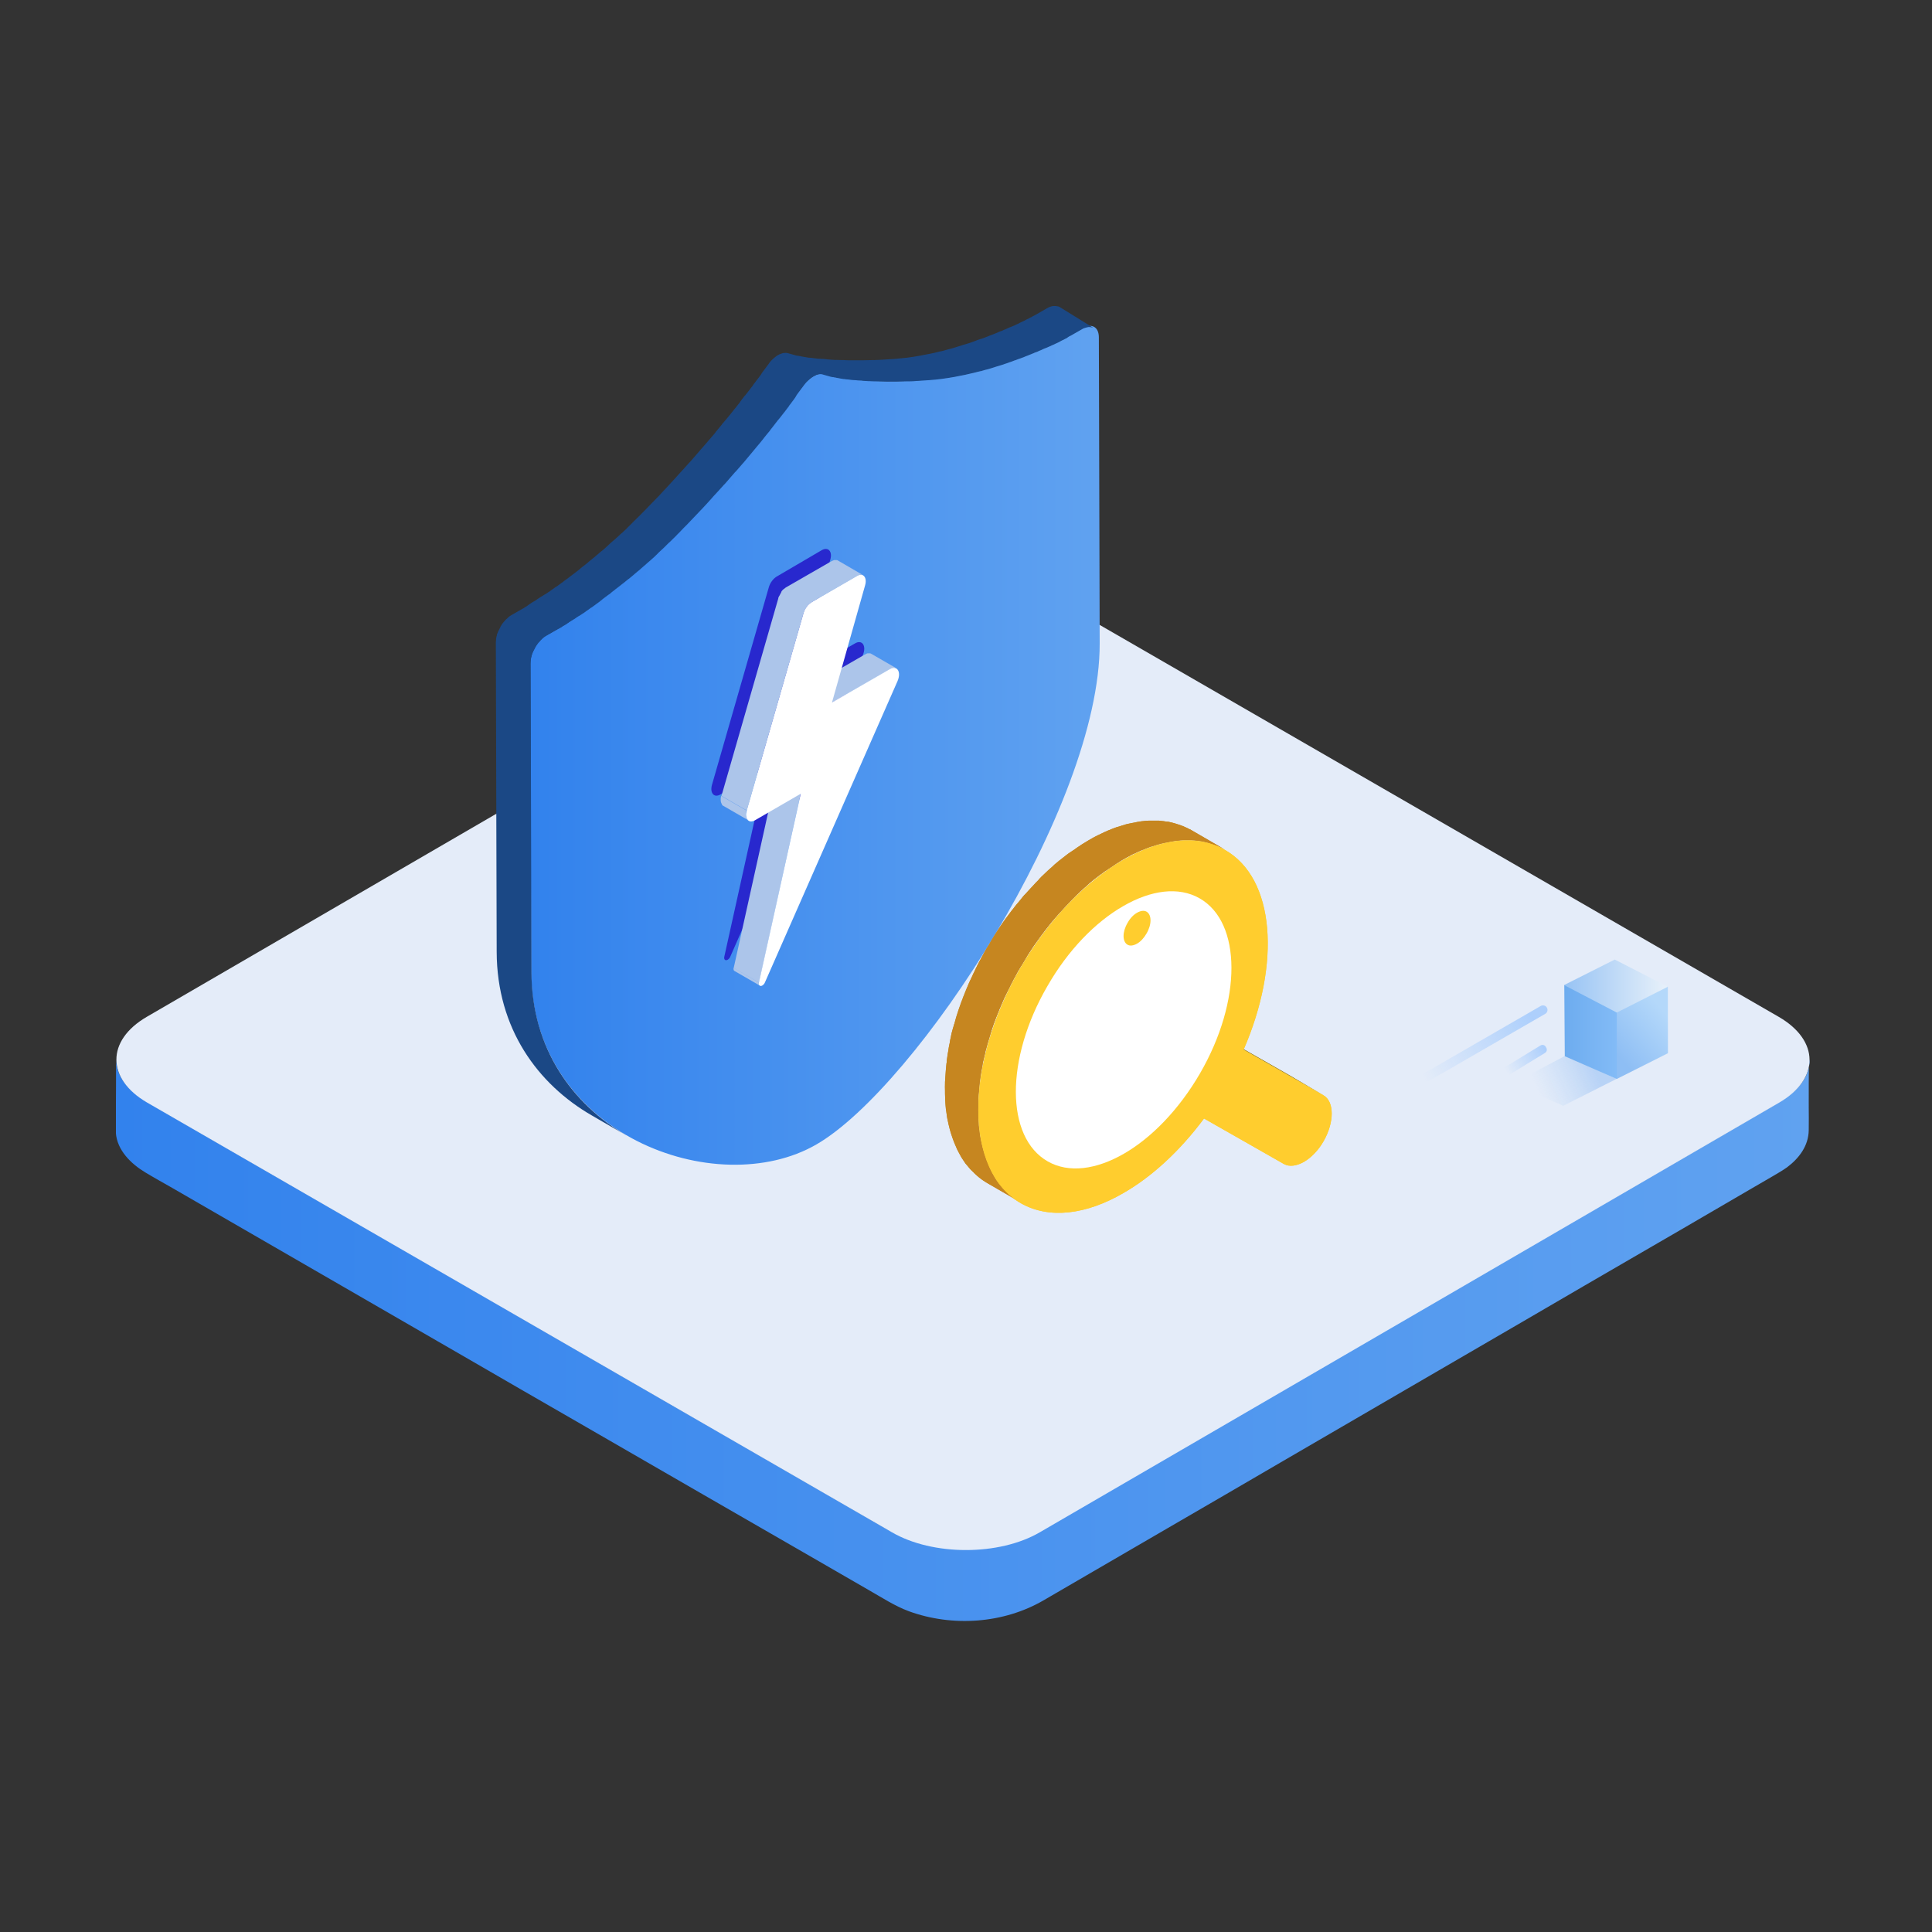 <?xml version="1.0" encoding="utf-8"?>
<!-- Generator: Adobe Illustrator 23.0.0, SVG Export Plug-In . SVG Version: 6.00 Build 0)  -->
<svg version="1.1" id="图层_1" xmlns="http://www.w3.org/2000/svg" xmlns:xlink="http://www.w3.org/1999/xlink" x="0px" y="0px"
	 viewBox="0 0 300 300" style="enable-background:new 0 0 300 300;" xml:space="preserve">
<rect x="0" y="0" width="300" height="300" fill="#333333" stroke="none"/>
<style type="text/css">
	.st0{clip-path:url(#SVGID_2_);fill:url(#SVGID_3_);}
	.st1{clip-path:url(#SVGID_2_);fill:#E4ECF9;}
	.st2{fill:url(#SVGID_4_);}
	.st3{fill:#1B4885;}
	.st4{fill:#2828CE;}
	.st5{fill:#ACC5EA;}
	.st6{fill:#FFFFFF;}
	.st7{fill:#9E7F1D;}
	.st8{fill:#C68620;}
	.st9{fill:#FFCD2E;}
	.st10{opacity:0.3;fill:url(#SVGID_5_);}
	.st11{fill:url(#SVGID_6_);}
	.st12{fill:url(#SVGID_7_);}
	.st13{fill:url(#SVGID_8_);}
	.st14{opacity:0.5;fill:url(#SVGID_9_);}
	.st15{opacity:0.5;fill:url(#SVGID_10_);}
</style>
<g>
	<g>
		<g>
			<defs>
				<rect id="SVGID_1_" x="18" y="47.5" width="263" height="204.6"/>
			</defs>
			<clipPath id="SVGID_2_">
				<use xlink:href="#SVGID_1_"  style="overflow:visible;"/>
			</clipPath>
			<linearGradient id="SVGID_3_" gradientUnits="userSpaceOnUse" x1="17.95" y1="208.052" x2="280.983" y2="208.052">
				<stop  offset="0" style="stop-color:#3282ED"/>
				<stop  offset="1" style="stop-color:#60A2F0"/>
			</linearGradient>
			<path class="st0" d="M280.98,165.07c-0.37,3.67-3.73,5.5-6.6,7.17c-2.67,1.53-5.33,3.1-7.97,4.64c-4.27,2.47-8.51,4.94-12.77,7.4
				c-5.34,3.1-10.64,6.2-15.98,9.27c-5.87,3.4-11.74,6.84-17.64,10.24c-5.9,3.44-11.81,6.87-17.74,10.31
				c-5.44,3.17-10.84,6.3-16.28,9.47c-4.43,2.57-8.84,5.14-13.27,7.7c-2.9,1.67-5.8,3.37-8.7,5.04c-2.2,1.27-4.27,2.54-6.77,3.27
				c-6.5,1.87-13.71,1.23-19.58-2.17c-2.1-1.23-4.24-2.43-6.34-3.67c-3.87-2.23-7.7-4.44-11.57-6.67
				c-5.07-2.93-10.14-5.87-15.21-8.77c-5.77-3.34-11.57-6.67-17.34-10.01c-5.97-3.43-11.94-6.9-17.91-10.34
				c-5.64-3.27-11.27-6.5-16.94-9.77l-14.41-8.31c-3.44-2-6.9-3.97-10.34-5.97c-1.57-0.9-3.13-1.8-4.7-2.73
				c-2.47-1.43-4.9-3.7-4.9-6.77c0,2.8,0,5.6-0.03,8.44c0,1-0.07,2.03,0,3.07c0.2,2.7,2.34,4.8,4.57,6.14
				c1.37,0.83,2.77,1.6,4.17,2.4c3.6,2.07,7.2,4.17,10.8,6.24c5.2,3,10.37,6,15.58,9c6.17,3.57,12.37,7.14,18.54,10.71
				c6.44,3.74,12.87,7.44,19.34,11.17c6.14,3.54,12.24,7.07,18.38,10.61c5.1,2.93,10.17,5.87,15.27,8.8c3.44,2,6.9,3.97,10.34,5.97
				c2,1.14,3.97,2.43,6.14,3.24c6.77,2.47,14.71,1.93,20.94-1.7c2.37-1.37,4.74-2.77,7.1-4.13c4.37-2.54,8.74-5.07,13.07-7.6
				c5.7-3.3,11.37-6.61,17.08-9.94c6.37-3.7,12.74-7.4,19.08-11.1l19.11-11.11c5.7-3.34,11.41-6.64,17.14-9.97
				c4.44-2.57,8.87-5.14,13.31-7.74c2.43-1.43,4.9-2.84,7.34-4.27c0.73-0.43,1.5-0.87,2.2-1.37c1.87-1.4,3.34-3.34,3.37-5.77
				c0.03-1.23,0-2.43,0-3.67c0-2.43,0-4.9,0.03-7.34C281.01,164.74,280.98,164.91,280.98,165.07
				C280.95,165.17,280.98,165.01,280.98,165.07L280.98,165.07z M280.98,165.07"/>
			<path class="st1" d="M276.21,157.9c6.34,3.67,6.37,9.64,0.07,13.31l-114.83,66.73c-6.3,3.67-16.61,3.67-22.94,0L22.85,171.21
				c-6.34-3.67-6.37-9.64-0.07-13.31l114.86-66.73c6.3-3.67,16.61-3.67,22.95,0L276.21,157.9z M276.21,157.9"/>
		</g>
		<linearGradient id="SVGID_4_" gradientUnits="userSpaceOnUse" x1="82.346" y1="115.733" x2="170.757" y2="115.733">
			<stop  offset="0" style="stop-color:#3282ED"/>
			<stop  offset="1" style="stop-color:#60A2F0"/>
		</linearGradient>
		<path class="st2" d="M126.37,58.39c0.53-0.3,1.07-0.43,1.5-0.3l1.17,0.33c0.33,0.07,6.9,1.5,17.21,0.33
			c10.04-1.3,19.58-6.5,20.08-6.77l1.8-1.03c1.4-0.8,2.5-0.17,2.5,1.43l0.13,47.52c0.07,25.38-28.51,68.87-43.99,77.81
			c-15.47,8.94-44.19-1.5-44.29-26.85l-0.13-47.86c0-1.6,1.1-3.54,2.5-4.34l1.8-1.03c0.5-0.3,10.04-5.8,20.04-16.41
			c10.3-10.77,16.81-19.74,17.17-20.21l1.1-1.47C125.43,59.09,125.9,58.65,126.37,58.39L126.37,58.39z M126.37,58.39"/>
		<path class="st3" d="M164.55,47.68C164.55,47.68,164.52,47.68,164.55,47.68c-0.07-0.03-0.1-0.07-0.13-0.07
			c-0.03-0.03-0.1-0.03-0.13-0.03c-0.03,0-0.07,0-0.1-0.03h-0.07c-0.03,0-0.1,0-0.17-0.03h-0.37c-0.07,0-0.13,0.03-0.23,0.03
			c-0.03,0-0.07,0.03-0.1,0.03c-0.03,0-0.07,0.03-0.1,0.03c-0.03,0-0.07,0.03-0.1,0.03c-0.1,0.03-0.23,0.1-0.37,0.17l-1.8,1.03
			c-0.03,0.03-0.1,0.07-0.2,0.1c0,0-0.03,0-0.03,0.03c-0.03,0.03-0.07,0.03-0.13,0.07c-0.03,0-0.07,0.03-0.07,0.03
			c-0.03,0.03-0.1,0.03-0.13,0.07c-0.03,0-0.07,0.03-0.1,0.07c-0.07,0.03-0.1,0.07-0.17,0.07c-0.03,0.03-0.07,0.03-0.13,0.07
			c-0.07,0.03-0.1,0.07-0.17,0.1c-0.03,0.03-0.1,0.07-0.17,0.07l-0.2,0.1c-0.07,0.03-0.1,0.07-0.17,0.1l-0.2,0.1l-0.2,0.1
			c-0.07,0.03-0.17,0.07-0.23,0.1l-0.2,0.1c-0.07,0.03-0.17,0.07-0.23,0.13c-0.07,0.03-0.17,0.07-0.23,0.1
			c-0.1,0.03-0.17,0.07-0.27,0.13c-0.07,0.03-0.17,0.07-0.23,0.1c-0.1,0.03-0.2,0.1-0.3,0.13c-0.1,0.03-0.17,0.07-0.27,0.1
			c-0.1,0.03-0.2,0.1-0.3,0.13c-0.1,0.03-0.17,0.07-0.27,0.13c-0.1,0.03-0.23,0.1-0.33,0.13c-0.1,0.03-0.17,0.07-0.27,0.13
			c-0.1,0.03-0.23,0.1-0.37,0.13c-0.1,0.03-0.2,0.07-0.3,0.13c-0.07,0.03-0.13,0.07-0.23,0.1c-0.2,0.07-0.37,0.17-0.57,0.23
			c-0.1,0.03-0.17,0.07-0.27,0.1c-0.2,0.07-0.37,0.13-0.57,0.23c-0.1,0.03-0.2,0.07-0.27,0.1c-0.23,0.1-0.5,0.2-0.73,0.27
			c-0.03,0-0.07,0.03-0.13,0.03c-0.3,0.1-0.6,0.2-0.9,0.33c-0.1,0.03-0.17,0.07-0.27,0.1c-0.23,0.07-0.43,0.17-0.67,0.23
			c-0.1,0.03-0.2,0.07-0.33,0.1c-0.23,0.07-0.43,0.13-0.67,0.2l-0.3,0.1c-0.3,0.1-0.6,0.17-0.87,0.27c-0.03,0-0.07,0.03-0.1,0.03
			c-0.33,0.1-0.67,0.2-1,0.27c-0.07,0.03-0.17,0.03-0.23,0.07c-0.3,0.1-0.63,0.17-0.94,0.23c-0.1,0.03-0.2,0.03-0.3,0.07
			c-0.4,0.1-0.77,0.2-1.17,0.27c-0.07,0-0.1,0.03-0.17,0.03c-0.33,0.07-0.7,0.13-1.03,0.2c-0.1,0.03-0.2,0.03-0.33,0.07l-1.2,0.2
			c-0.3,0.03-0.63,0.1-0.93,0.13c-0.57,0.07-1.14,0.1-1.7,0.17c-0.13,0-0.27,0.03-0.4,0.03c-0.53,0.03-1.03,0.07-1.57,0.1h-0.03
			c-0.53,0.03-1.03,0.07-1.53,0.07h-0.3c-0.47,0-0.93,0.03-1.4,0.03h-1.63c-0.43,0-0.83,0-1.23-0.03h-0.23
			c-0.4,0-0.77-0.03-1.1-0.03h-0.17c-0.3-0.03-0.6-0.03-0.9-0.07c-0.1,0-0.17,0-0.27-0.03c-0.33-0.03-0.63-0.07-0.93-0.07h-0.17
			c-0.23-0.03-0.47-0.03-0.7-0.07c-0.07,0-0.17-0.03-0.23-0.03c-0.23-0.03-0.43-0.07-0.63-0.07h-0.1c-0.23-0.03-0.43-0.07-0.6-0.1
			c-0.07,0-0.1,0-0.17-0.03c-0.13-0.03-0.27-0.03-0.4-0.07c-0.03,0-0.07,0-0.1-0.03c-0.13-0.03-0.27-0.03-0.37-0.07h-0.07
			c-0.07,0-0.17-0.03-0.2-0.03h-0.03c-0.07,0-0.1-0.03-0.1-0.03l-1.17-0.33c-0.03,0-0.1-0.03-0.13-0.03c-0.03,0-0.1,0-0.17-0.03
			h-0.17c-0.07,0-0.13,0-0.2,0.03h-0.13c-0.03,0-0.07,0-0.1,0.03c-0.07,0.03-0.13,0.03-0.2,0.07c-0.03,0-0.07,0-0.07,0.03h-0.03
			c-0.13,0.03-0.23,0.1-0.37,0.17c-0.13,0.07-0.27,0.17-0.4,0.27c-0.03,0.03-0.07,0.07-0.13,0.1c-0.1,0.07-0.17,0.13-0.27,0.23
			l-0.07,0.07l-0.13,0.13l-0.1,0.1l-0.03,0.03c-0.07,0.07-0.13,0.17-0.2,0.23c0,0.03-0.03,0.03-0.03,0.07l-1.1,1.47
			c0,0.03-0.03,0.03-0.07,0.1v0.03c-0.03,0.03-0.07,0.07-0.1,0.13c0,0.03-0.03,0.03-0.03,0.07c-0.03,0.03-0.07,0.1-0.1,0.13
			c-0.03,0.03-0.03,0.07-0.07,0.1c-0.07,0.1-0.13,0.17-0.2,0.27l-0.03,0.03c-0.07,0.1-0.13,0.2-0.23,0.3
			c-0.03,0.03-0.07,0.1-0.1,0.13c-0.07,0.1-0.13,0.17-0.2,0.27c-0.03,0.07-0.07,0.1-0.13,0.17c-0.07,0.1-0.17,0.2-0.23,0.33
			c-0.03,0.07-0.07,0.1-0.13,0.17c-0.13,0.17-0.27,0.33-0.4,0.53l-0.03,0.03c-0.17,0.23-0.37,0.47-0.57,0.73
			c-0.03,0.03-0.07,0.1-0.13,0.13c-0.2,0.27-0.43,0.53-0.63,0.83c-0.03,0.07-0.1,0.13-0.13,0.2c-0.23,0.3-0.47,0.6-0.73,0.93
			l-0.07,0.07c-0.23,0.3-0.5,0.63-0.77,0.97c-0.07,0.07-0.1,0.13-0.17,0.2c-0.27,0.33-0.57,0.7-0.87,1.03
			c-0.07,0.07-0.13,0.13-0.17,0.23c-0.3,0.37-0.63,0.77-0.97,1.17c0,0.03-0.03,0.03-0.03,0.07c-0.33,0.37-0.67,0.77-1,1.17
			c-0.07,0.07-0.13,0.13-0.2,0.23c-0.33,0.4-0.7,0.8-1.07,1.23c-0.07,0.07-0.13,0.13-0.17,0.2c-0.5,0.57-1,1.14-1.5,1.73l-0.2,0.2
			c-0.53,0.6-1.07,1.2-1.63,1.8c-0.07,0.07-0.1,0.13-0.17,0.2c-0.57,0.63-1.17,1.27-1.77,1.93c-0.03,0.03-0.07,0.1-0.13,0.13
			c-0.63,0.7-1.3,1.4-2,2.1c-0.37,0.4-0.77,0.8-1.13,1.17l-0.33,0.33c-0.27,0.27-0.53,0.57-0.83,0.83l-0.37,0.37
			c-0.13,0.13-0.27,0.23-0.37,0.37l-0.5,0.5c-0.13,0.13-0.27,0.23-0.37,0.37c-0.17,0.17-0.33,0.33-0.5,0.47
			c-0.13,0.13-0.23,0.23-0.37,0.33c-0.17,0.17-0.33,0.3-0.5,0.47c-0.13,0.1-0.23,0.23-0.37,0.33c-0.17,0.17-0.33,0.3-0.5,0.43
			c-0.13,0.1-0.23,0.2-0.37,0.33c-0.17,0.17-0.33,0.3-0.5,0.47c-0.1,0.1-0.23,0.2-0.33,0.3c-0.2,0.17-0.37,0.33-0.57,0.47
			c-0.1,0.07-0.17,0.17-0.27,0.23c-0.53,0.47-1.07,0.9-1.6,1.33c-0.1,0.07-0.17,0.13-0.27,0.23l-0.5,0.4
			c-0.1,0.07-0.2,0.17-0.3,0.23c-0.17,0.13-0.3,0.23-0.43,0.37c-0.1,0.07-0.2,0.17-0.3,0.23c-0.13,0.1-0.27,0.23-0.43,0.33
			c-0.1,0.07-0.2,0.17-0.3,0.23l-0.4,0.3c-0.1,0.07-0.2,0.17-0.3,0.23c-0.13,0.1-0.27,0.2-0.37,0.27c-0.1,0.07-0.2,0.13-0.3,0.23
			c-0.13,0.1-0.23,0.2-0.37,0.27c-0.1,0.07-0.17,0.13-0.27,0.2c-0.13,0.1-0.23,0.17-0.37,0.27c-0.1,0.07-0.17,0.13-0.27,0.17
			c-0.13,0.1-0.27,0.17-0.37,0.27c-0.07,0.03-0.13,0.1-0.2,0.13l-0.4,0.3c-0.03,0.03-0.1,0.07-0.17,0.1
			c-0.17,0.13-0.33,0.23-0.5,0.33c-0.03,0-0.03,0.03-0.07,0.03c-0.17,0.1-0.3,0.2-0.47,0.3c-0.07,0.03-0.1,0.07-0.17,0.1l-0.3,0.2
			c-0.07,0.03-0.13,0.07-0.2,0.13c-0.07,0.07-0.17,0.1-0.23,0.17c-0.07,0.03-0.1,0.07-0.17,0.1c-0.07,0.03-0.17,0.1-0.23,0.13
			c-0.07,0.03-0.1,0.07-0.17,0.1c-0.07,0.03-0.13,0.1-0.2,0.13c-0.03,0.03-0.1,0.07-0.13,0.1c-0.07,0.03-0.1,0.07-0.17,0.1
			c-0.03,0.03-0.1,0.07-0.13,0.1c-0.03,0.03-0.1,0.07-0.13,0.1c-0.03,0.03-0.07,0.03-0.1,0.07c-0.03,0.03-0.1,0.07-0.13,0.07
			c-0.03,0.03-0.07,0.03-0.1,0.07c-0.03,0.03-0.07,0.03-0.1,0.07c-0.03,0-0.07,0.03-0.07,0.03c-0.03,0-0.03,0.03-0.03,0.03
			c-0.07,0.03-0.1,0.07-0.13,0.07l-1.8,1.03c-0.17,0.1-0.33,0.2-0.47,0.33l-0.13,0.13c-0.07,0.07-0.13,0.13-0.23,0.2l-0.1,0.1
			c-0.03,0.03-0.07,0.07-0.07,0.1l-0.1,0.1c-0.07,0.07-0.13,0.17-0.2,0.23c-0.03,0.03-0.03,0.07-0.07,0.1l-0.03,0.03
			c-0.03,0.03-0.03,0.07-0.07,0.1c-0.03,0.07-0.1,0.13-0.13,0.23c-0.03,0.07-0.1,0.13-0.13,0.2v0.07c-0.03,0.07-0.07,0.13-0.1,0.17
			l-0.1,0.2l-0.1,0.2c-0.03,0.07-0.07,0.13-0.1,0.23c-0.03,0.07-0.07,0.17-0.1,0.23c0,0.03-0.03,0.07-0.03,0.13v0.07
			c0,0.03-0.03,0.07-0.03,0.1c-0.03,0.1-0.07,0.2-0.07,0.3c0,0.07-0.03,0.1-0.03,0.17v0.2c-0.03,0.17-0.03,0.33-0.03,0.5l0.13,47.86
			c0.03,11.94,6.4,20.58,14.77,25.41l5.4,3.13c-8.37-4.87-14.74-13.47-14.77-25.41l-0.13-47.86c0-0.2,0.03-0.37,0.03-0.57v-0.1
			c0.03-0.17,0.07-0.37,0.13-0.53v-0.07c0.07-0.2,0.13-0.4,0.23-0.6c0.1-0.2,0.2-0.4,0.3-0.57v-0.03c0.1-0.2,0.23-0.37,0.33-0.53
			l0.03-0.03c0.1-0.17,0.23-0.3,0.37-0.43c0.03-0.03,0.07-0.07,0.07-0.1l0.3-0.3l0.13-0.13c0.17-0.13,0.3-0.23,0.47-0.33l1.8-1.03
			c0.03,0,0.07-0.03,0.13-0.07c0.03,0,0.03-0.03,0.07-0.03c0.03,0,0.03-0.03,0.07-0.03c0.03-0.03,0.07-0.03,0.1-0.07
			c0.03,0,0.07-0.03,0.07-0.03c0.03-0.03,0.1-0.07,0.13-0.07c0.03-0.03,0.07-0.03,0.1-0.07c0.03-0.03,0.1-0.07,0.13-0.1
			c0.03-0.03,0.1-0.07,0.13-0.07c0.07-0.03,0.1-0.07,0.17-0.1c0.03-0.03,0.1-0.07,0.13-0.07c0.07-0.03,0.13-0.1,0.2-0.13
			c0.03-0.03,0.1-0.07,0.13-0.1c0.07-0.03,0.17-0.1,0.23-0.17c0.07-0.03,0.1-0.07,0.17-0.1c0.1-0.07,0.17-0.1,0.27-0.17
			c0.07-0.03,0.1-0.07,0.17-0.1c0.1-0.07,0.2-0.13,0.33-0.2c0.03-0.03,0.1-0.07,0.13-0.1c0.13-0.1,0.3-0.2,0.47-0.3
			c0.03,0,0.03-0.03,0.07-0.03c0.17-0.1,0.33-0.23,0.5-0.33c0.03-0.03,0.1-0.07,0.17-0.1l0.4-0.3c0.07-0.03,0.13-0.1,0.2-0.13
			c0.13-0.1,0.23-0.17,0.37-0.27c0.1-0.07,0.17-0.13,0.27-0.17c0.13-0.1,0.23-0.17,0.37-0.27c0.1-0.07,0.17-0.13,0.27-0.2
			c0.13-0.1,0.23-0.17,0.37-0.27c0.1-0.07,0.2-0.13,0.3-0.23c0.13-0.1,0.27-0.2,0.37-0.3c0.1-0.07,0.2-0.17,0.3-0.23l0.4-0.3
			c0.1-0.07,0.2-0.17,0.33-0.23c0.13-0.1,0.27-0.2,0.4-0.33c0.1-0.07,0.2-0.17,0.3-0.23c0.13-0.13,0.3-0.23,0.47-0.37
			c0.1-0.07,0.2-0.17,0.3-0.23l0.5-0.4c0.1-0.07,0.17-0.13,0.27-0.2c0.27-0.2,0.5-0.43,0.77-0.63h0.03c0.27-0.23,0.53-0.43,0.8-0.67
			c0.1-0.07,0.17-0.17,0.27-0.23c0.17-0.17,0.37-0.3,0.57-0.47c0.1-0.1,0.23-0.2,0.33-0.3c0.17-0.13,0.33-0.3,0.5-0.43
			c0.13-0.1,0.23-0.2,0.37-0.33c0.17-0.13,0.33-0.3,0.5-0.43c0.13-0.1,0.23-0.23,0.37-0.33c0.17-0.13,0.33-0.3,0.5-0.47
			c0.13-0.13,0.27-0.23,0.37-0.37c0.17-0.17,0.33-0.3,0.5-0.47c0.13-0.13,0.27-0.23,0.4-0.37l0.5-0.5c0.13-0.13,0.27-0.27,0.4-0.37
			l0.17-0.17l0.2-0.2c0.27-0.27,0.57-0.53,0.83-0.83l0.33-0.33c0.37-0.4,0.73-0.77,1.14-1.17l2-2.1c0.03-0.03,0.07-0.1,0.13-0.13
			c0.6-0.63,1.2-1.3,1.77-1.93c0.07-0.07,0.1-0.13,0.17-0.2c0.57-0.6,1.1-1.2,1.64-1.8l0.2-0.2c0.53-0.6,1.03-1.17,1.5-1.73l0.1-0.1
			l0.1-0.1c0.37-0.43,0.73-0.83,1.07-1.23c0.07-0.07,0.13-0.13,0.2-0.23l1-1.2l0.03-0.03c0.33-0.4,0.67-0.8,0.97-1.17
			c0.07-0.07,0.1-0.13,0.17-0.2c0.3-0.37,0.6-0.7,0.87-1.07c0.03-0.07,0.1-0.13,0.13-0.17c0.27-0.33,0.53-0.67,0.8-0.97
			c0-0.03,0.03-0.03,0.03-0.07c0.27-0.33,0.5-0.63,0.73-0.93c0.03-0.07,0.1-0.13,0.13-0.17c0.23-0.3,0.43-0.57,0.67-0.83
			c0.03-0.03,0.07-0.1,0.1-0.13c0.2-0.27,0.4-0.5,0.57-0.73c0,0,0-0.03,0.03-0.03c0.13-0.17,0.27-0.37,0.4-0.53
			c0.03-0.07,0.1-0.1,0.13-0.17c0.1-0.1,0.17-0.23,0.23-0.33c0.03-0.07,0.07-0.1,0.1-0.13c0.07-0.1,0.17-0.2,0.23-0.3
			c0.03-0.03,0.03-0.07,0.07-0.1c0.2-0.27,0.37-0.47,0.47-0.64c0.03-0.03,0.03-0.07,0.07-0.1c0.03-0.07,0.07-0.1,0.1-0.17
			c0-0.03,0.03-0.03,0.03-0.07c0.03-0.07,0.07-0.1,0.1-0.13v-0.03c0.03-0.03,0.07-0.07,0.07-0.1l1.1-1.47
			c0.1-0.13,0.2-0.23,0.3-0.37l0.3-0.3c0.1-0.07,0.17-0.17,0.27-0.23c0.03-0.03,0.07-0.07,0.13-0.1c0.13-0.1,0.27-0.2,0.4-0.27
			c0.13-0.07,0.27-0.13,0.37-0.2c0.03,0,0.07-0.03,0.07-0.03l0.3-0.1h0.07c0.1-0.03,0.23-0.03,0.33-0.03h0.03
			c0.1,0,0.23,0.03,0.33,0.07l1.17,0.33c0.03,0,0.07,0,0.1,0.03h0.03c0.07,0,0.13,0.03,0.2,0.03h0.07c0.1,0.03,0.2,0.03,0.3,0.07
			h0.07c0.03,0,0.07,0,0.1,0.03c0.13,0.03,0.23,0.03,0.4,0.07c0.03,0,0.1,0,0.13,0.03l0.6,0.1h0.1c0.2,0.03,0.4,0.07,0.63,0.07
			c0.07,0,0.13,0.03,0.23,0.03c0.23,0.03,0.47,0.07,0.7,0.07h0.13c0.3,0.03,0.6,0.07,0.93,0.07c0.07,0,0.17,0,0.27,0.03
			c0.13,0,0.27,0.03,0.43,0.03c0.17,0,0.3,0.03,0.47,0.03h0.17c0.37,0.03,0.73,0.03,1.1,0.03h0.23c0.4,0,0.8,0.03,1.23,0.03h1.6
			c0.47,0,0.9-0.03,1.4-0.03h0.67c0.37,0,0.77-0.03,1.17-0.07h0.07c0.5-0.03,1.03-0.07,1.53-0.1c0.13,0,0.27-0.03,0.4-0.03
			c0.57-0.03,1.1-0.1,1.7-0.17c0.73-0.1,1.43-0.2,2.13-0.33c0.1-0.03,0.2-0.03,0.33-0.07c0.33-0.07,0.7-0.13,1.03-0.2
			c0.07,0,0.1-0.03,0.17-0.03c0.4-0.1,0.77-0.17,1.17-0.27c0.1-0.03,0.2-0.03,0.3-0.07c0.3-0.07,0.63-0.17,0.93-0.23
			c0.07,0,0.1-0.03,0.17-0.03c0.03,0,0.07,0,0.1-0.03c0.33-0.1,0.67-0.2,1-0.27c0.03,0,0.07-0.03,0.1-0.03
			c0.3-0.1,0.6-0.17,0.87-0.27l0.3-0.1c0.23-0.07,0.43-0.13,0.67-0.2c0.1-0.03,0.2-0.07,0.33-0.1c0.23-0.07,0.43-0.17,0.67-0.23
			c0.1-0.03,0.17-0.07,0.27-0.1c0.3-0.1,0.6-0.2,0.9-0.33c0.03,0,0.1-0.03,0.13-0.03c0.23-0.1,0.5-0.2,0.73-0.27
			c0.1-0.03,0.2-0.07,0.27-0.1c0.2-0.07,0.37-0.13,0.57-0.23c0.1-0.03,0.2-0.07,0.27-0.1c0.2-0.07,0.4-0.17,0.57-0.23
			c0.07-0.03,0.1-0.03,0.17-0.07c0.03,0,0.03-0.03,0.07-0.03c0.1-0.03,0.2-0.07,0.3-0.13c0.13-0.03,0.23-0.1,0.37-0.13
			c0.1-0.03,0.17-0.07,0.27-0.13c0.1-0.03,0.23-0.1,0.33-0.13c0.1-0.03,0.17-0.07,0.27-0.13c0.1-0.03,0.2-0.1,0.3-0.13
			c0.1-0.03,0.17-0.07,0.27-0.1c0.1-0.03,0.2-0.1,0.3-0.13c0.07-0.03,0.17-0.07,0.23-0.1c0.1-0.03,0.17-0.07,0.27-0.13
			c0.07-0.03,0.17-0.07,0.23-0.1c0.1-0.03,0.17-0.07,0.23-0.1l0.2-0.1c0.07-0.03,0.17-0.07,0.23-0.1l0.2-0.1l0.2-0.1
			c0.07-0.03,0.1-0.07,0.17-0.1l0.2-0.1c0.07-0.03,0.1-0.07,0.17-0.07c0.07-0.03,0.1-0.07,0.17-0.1c0.03-0.03,0.1-0.03,0.13-0.07
			c0.07-0.03,0.1-0.07,0.17-0.07c0.03-0.03,0.07-0.03,0.1-0.07c0.03-0.03,0.07-0.03,0.1-0.07c0.03-0.03,0.07-0.03,0.1-0.07
			c0.03-0.03,0.07-0.03,0.1-0.07c0.03,0,0.03-0.03,0.07-0.03c0.1-0.07,0.17-0.1,0.2-0.1l1.8-1.03c0.17-0.1,0.3-0.17,0.47-0.2
			c0.03,0,0.07-0.03,0.1-0.03l0.4-0.1h0.03c0.13,0,0.27,0,0.4,0.03h0.03c0.13,0.03,0.27,0.07,0.37,0.13L164.55,47.68z M164.55,47.68
			"/>
		<path class="st4" d="M127.6,85.43c1-0.57,1.7,0.2,1.33,1.47l-5.14,18.18l8.97-5.17c1.13-0.67,1.84,0.4,1.2,1.87l-20.54,46.72
			c-0.1,0.27-0.27,0.43-0.43,0.53c-0.3,0.17-0.6,0.03-0.53-0.43l6.5-29.35l-7.07,4.1c-1,0.6-1.7-0.2-1.33-1.5l8.8-30.58
			c0.2-0.77,0.73-1.47,1.34-1.8L127.6,85.43z M127.6,85.43"/>
		<path class="st5" d="M117.86,152.9c-0.03-0.07-0.03-0.17-0.03-0.27v-0.07l-3.93-2.27v0.07c0,0.1,0,0.2,0.03,0.27
			c0.03,0.07,0.07,0.13,0.1,0.13l3.93,2.27C117.93,153.03,117.9,152.97,117.86,152.9L117.86,152.9z M124.33,123.25l-3.9-2.3
			l-6.5,29.35l3.94,2.27L124.33,123.25z M138.51,103.78c0.07-0.03,0.17-0.03,0.23-0.07h0.27c0.07,0,0.13,0.03,0.2,0.07l-3.94-2.27
			c-0.03,0-0.03-0.03-0.07-0.03c-0.03,0-0.03-0.03-0.07-0.03h-0.4c-0.03,0-0.07,0-0.13,0.03c-0.03,0-0.03,0-0.07,0.03
			c0,0-0.03,0-0.03,0.03c-0.03,0-0.03,0-0.07,0.03l-0.2,0.1l-8.97,5.17l3.94,2.27l8.97-5.17c0.1-0.07,0.17-0.1,0.27-0.13
			C138.47,103.78,138.47,103.78,138.51,103.78L138.51,103.78z M138.51,103.78"/>
		<path class="st6" d="M133,89.43c1-0.57,1.7,0.2,1.33,1.47l-5.14,18.18l8.97-5.17c1.13-0.67,1.84,0.4,1.2,1.87L118.8,152.5
			c-0.1,0.27-0.27,0.43-0.43,0.53c-0.3,0.17-0.6,0.03-0.53-0.43l6.5-29.35l-7.07,4.1c-1,0.6-1.7-0.2-1.33-1.5l8.8-30.58
			c0.2-0.77,0.73-1.47,1.33-1.8L133,89.43z M133,89.43"/>
		<path class="st5" d="M115.96,127.12c-0.03-0.07-0.07-0.13-0.1-0.23c0-0.03-0.03-0.1-0.03-0.13c0-0.1-0.03-0.17-0.03-0.27v-0.17
			c0-0.17,0.03-0.3,0.1-0.47l-3.93-2.27v0.03c0,0.07-0.03,0.1-0.03,0.17s-0.03,0.13-0.03,0.2v0.23c0,0.1,0,0.2,0.03,0.27
			c0,0.03,0,0.1,0.03,0.13c0.03,0.1,0.07,0.17,0.1,0.23c0.03,0.03,0.03,0.07,0.03,0.1c0.07,0.1,0.13,0.17,0.23,0.2l3.94,2.27
			c-0.1-0.07-0.17-0.13-0.23-0.2C116,127.19,116,127.15,115.96,127.12L115.96,127.12z M130.1,87.03
			C130.1,87.03,130.07,87.03,130.1,87.03C130.07,87,130.04,87,130.04,87c-0.03,0-0.03-0.03-0.07-0.03h-0.4c-0.03,0-0.07,0-0.13,0.03
			c-0.03,0-0.03,0-0.07,0.03c0,0-0.03,0-0.07,0.03c-0.03,0-0.03,0-0.07,0.03l-0.2,0.1l-6.9,3.97c-0.13,0.07-0.27,0.17-0.4,0.3
			c-0.03,0-0.03,0.03-0.07,0.03l-0.2,0.2c-0.03,0.03-0.07,0.1-0.1,0.13c0,0.03-0.03,0.03-0.03,0.07v0.03c0,0.03-0.03,0.03-0.03,0.07
			c-0.03,0.03-0.07,0.07-0.07,0.13c-0.03,0.03-0.03,0.07-0.07,0.13c-0.03,0.03-0.03,0.07-0.07,0.13c0,0.03-0.03,0.03-0.03,0.07
			c0,0,0,0.03-0.03,0.03c-0.03,0.03-0.03,0.07-0.07,0.13c-0.03,0.03-0.03,0.1-0.07,0.13c-0.03,0.03-0.03,0.1-0.03,0.13
			c0,0.03-0.03,0.07-0.03,0.13l-8.8,30.58l3.93,2.27l8.8-30.58c0.07-0.2,0.13-0.37,0.2-0.53l0.3-0.5v-0.03
			c0.1-0.13,0.23-0.27,0.37-0.4c0.03,0,0.03-0.03,0.07-0.03l0.4-0.3l6.94-4c0.1-0.07,0.17-0.1,0.27-0.13c0.03,0,0.03,0,0.03-0.03
			c0.07-0.03,0.17-0.03,0.23-0.07h0.27c0.07,0,0.13,0.03,0.2,0.07L130.1,87.03z M130.1,87.03"/>
		<path class="st7" d="M193.13,163.01l-5.3-3.1l12.41,7.07l5.27,3.1L193.13,163.01z M193.13,163.01"/>
		<path class="st8" d="M156.85,185.62c-0.1-0.1-0.2-0.17-0.3-0.27l-0.5-0.5l-0.27-0.27l-0.5-0.6c-0.07-0.07-0.13-0.17-0.2-0.23
			c-0.2-0.3-0.43-0.57-0.6-0.9c-0.03-0.07-0.07-0.1-0.1-0.17c-0.17-0.27-0.3-0.53-0.43-0.8c-0.07-0.1-0.1-0.23-0.17-0.33l-0.3-0.7
			c-0.07-0.13-0.1-0.27-0.17-0.4c-0.1-0.23-0.17-0.47-0.27-0.73c-0.03-0.13-0.1-0.27-0.13-0.4c-0.1-0.3-0.17-0.6-0.27-0.9
			c-0.03-0.1-0.03-0.17-0.07-0.27c-0.1-0.4-0.2-0.8-0.27-1.2c-0.03-0.1-0.03-0.2-0.07-0.33c-0.07-0.3-0.1-0.63-0.13-0.93
			c-0.03-0.17-0.03-0.3-0.07-0.47c-0.03-0.3-0.07-0.57-0.07-0.87c0-0.17-0.03-0.33-0.03-0.5c-0.03-0.3-0.03-0.6-0.03-0.93v-1.87
			c0.03-0.47,0.03-0.97,0.1-1.43c0-0.13,0.03-0.3,0.03-0.43c0.03-0.33,0.07-0.7,0.1-1.03c0.03-0.2,0.03-0.37,0.07-0.57
			c0.03-0.3,0.1-0.6,0.13-0.9c0.03-0.2,0.07-0.37,0.1-0.57c0.07-0.3,0.13-0.63,0.17-0.97c0.03-0.2,0.07-0.37,0.13-0.57
			c0.03-0.2,0.1-0.4,0.13-0.57c0.07-0.27,0.13-0.5,0.17-0.77c0.07-0.2,0.1-0.4,0.17-0.6c0.07-0.2,0.1-0.43,0.17-0.63l0.6-2
			c0.03-0.13,0.1-0.27,0.13-0.4c0.17-0.53,0.37-1.03,0.57-1.57c0.07-0.13,0.1-0.3,0.17-0.43c0.23-0.6,0.47-1.17,0.73-1.77
			c0.03-0.1,0.1-0.2,0.13-0.3c0.2-0.47,0.43-0.97,0.67-1.43c0.1-0.17,0.17-0.37,0.27-0.53c0.2-0.43,0.43-0.9,0.67-1.33
			c0.07-0.13,0.13-0.3,0.23-0.43c0.27-0.53,0.57-1.07,0.87-1.57c0.1-0.17,0.2-0.33,0.3-0.47c0.27-0.47,0.57-0.93,0.83-1.4
			c0.1-0.17,0.2-0.33,0.3-0.47c0.37-0.6,0.77-1.17,1.17-1.73c0.43-0.6,0.87-1.2,1.33-1.8c0.13-0.17,0.23-0.3,0.37-0.47l0.4-0.5
			c0.17-0.2,0.33-0.43,0.53-0.63c0.13-0.17,0.27-0.33,0.43-0.5c0.17-0.17,0.3-0.37,0.47-0.53c0.23-0.27,0.5-0.53,0.73-0.8
			c0.13-0.13,0.27-0.3,0.4-0.43c0.27-0.3,0.57-0.57,0.83-0.87l0.3-0.3l0.33-0.33c0.2-0.2,0.43-0.4,0.63-0.6
			c0.13-0.13,0.27-0.23,0.4-0.37c0.2-0.17,0.4-0.37,0.6-0.53c0.13-0.13,0.27-0.23,0.4-0.37l0.6-0.5c0.13-0.1,0.27-0.23,0.43-0.33
			c0.2-0.17,0.4-0.3,0.6-0.47c0.13-0.1,0.27-0.2,0.43-0.3c0.2-0.17,0.4-0.3,0.63-0.43c0.13-0.1,0.27-0.2,0.4-0.27
			c0.23-0.17,0.47-0.3,0.7-0.47c0.1-0.07,0.23-0.13,0.33-0.23c0.33-0.2,0.67-0.43,1.03-0.64c0.47-0.27,0.93-0.53,1.4-0.77
			c0.13-0.07,0.23-0.13,0.37-0.17c0.43-0.2,0.87-0.43,1.34-0.6c0.03,0,0.07-0.03,0.1-0.03c0.4-0.17,0.8-0.33,1.2-0.47
			c0.13-0.03,0.23-0.07,0.37-0.1c0.3-0.1,0.57-0.2,0.87-0.27c0.17-0.03,0.33-0.1,0.5-0.13c0.17-0.03,0.33-0.07,0.47-0.1
			c0.17-0.03,0.37-0.07,0.53-0.1c0.17-0.03,0.3-0.07,0.47-0.1c0.2-0.03,0.43-0.07,0.63-0.1c0.1,0,0.2-0.03,0.3-0.03
			c0.3-0.03,0.6-0.07,0.9-0.07h1.2c0.17,0,0.33,0.03,0.5,0.03c0.37,0.03,0.7,0.07,1.03,0.13c0.07,0,0.1,0,0.17,0.03
			c0.37,0.07,0.73,0.17,1.1,0.27l0.3,0.1c0.27,0.1,0.53,0.17,0.8,0.27c0.1,0.03,0.2,0.1,0.33,0.13c0.3,0.13,0.6,0.27,0.9,0.43
			c0.03,0.03,0.1,0.03,0.13,0.07l-5.3-3.07l-0.03-0.03c-0.03-0.03-0.07-0.03-0.1-0.03c-0.3-0.17-0.6-0.3-0.9-0.43
			c-0.03-0.03-0.1-0.03-0.13-0.07c-0.07-0.03-0.13-0.03-0.2-0.07c-0.27-0.1-0.53-0.2-0.8-0.27c-0.07-0.03-0.13-0.03-0.2-0.07
			c-0.03,0-0.07,0-0.1-0.03c-0.37-0.1-0.73-0.2-1.1-0.27h-0.17c-0.33-0.07-0.7-0.1-1.03-0.13c-0.07,0-0.1,0-0.17-0.03h-1.54
			c-0.3,0-0.6,0.03-0.9,0.07c-0.1,0-0.2,0.03-0.3,0.03c-0.13,0.03-0.3,0.03-0.43,0.07c-0.07,0-0.13,0.03-0.2,0.03
			c-0.17,0.03-0.3,0.07-0.47,0.1c-0.17,0.03-0.37,0.07-0.53,0.1c-0.17,0.03-0.3,0.07-0.47,0.1c-0.1,0.03-0.2,0.03-0.3,0.07
			c-0.07,0.03-0.13,0.03-0.2,0.07c-0.3,0.07-0.57,0.17-0.87,0.27c-0.13,0.03-0.23,0.07-0.37,0.1c-0.4,0.13-0.8,0.3-1.2,0.47h-0.03
			c-0.03,0-0.07,0.03-0.07,0.03c-0.43,0.17-0.87,0.4-1.3,0.6c-0.13,0.07-0.23,0.13-0.37,0.17c-0.47,0.23-0.93,0.5-1.4,0.77
			c-0.33,0.2-0.67,0.4-1.03,0.63c-0.1,0.07-0.23,0.13-0.33,0.23c-0.23,0.13-0.47,0.3-0.7,0.47c-0.13,0.1-0.27,0.2-0.4,0.27
			c-0.2,0.13-0.43,0.3-0.64,0.43l-0.4,0.3c-0.2,0.17-0.4,0.3-0.6,0.47c-0.13,0.1-0.27,0.23-0.43,0.33l-0.6,0.5
			c-0.13,0.1-0.27,0.23-0.4,0.37c-0.2,0.17-0.4,0.37-0.6,0.53c-0.13,0.13-0.27,0.23-0.4,0.37c-0.2,0.2-0.43,0.4-0.63,0.6
			c-0.1,0.1-0.23,0.2-0.33,0.33l-0.07,0.07c-0.07,0.07-0.17,0.17-0.23,0.27c-0.27,0.27-0.57,0.57-0.83,0.87
			c-0.13,0.13-0.27,0.3-0.4,0.43c-0.23,0.27-0.5,0.53-0.73,0.8c-0.07,0.1-0.17,0.17-0.23,0.23c-0.07,0.1-0.17,0.2-0.23,0.27
			l-0.4,0.5c-0.17,0.2-0.33,0.43-0.53,0.63l-0.4,0.5c-0.07,0.1-0.13,0.17-0.2,0.27c-0.07,0.07-0.1,0.13-0.17,0.2
			c-0.43,0.6-0.9,1.17-1.33,1.8c-0.4,0.57-0.77,1.13-1.13,1.7c-0.03,0.07-0.1,0.13-0.13,0.2c-0.07,0.1-0.1,0.17-0.17,0.27
			c-0.3,0.47-0.57,0.94-0.83,1.4c-0.07,0.1-0.1,0.17-0.17,0.27c-0.03,0.07-0.1,0.13-0.13,0.2c-0.3,0.53-0.6,1.03-0.87,1.57
			c-0.03,0.03-0.03,0.07-0.07,0.13c-0.07,0.1-0.1,0.2-0.17,0.3c-0.23,0.43-0.47,0.9-0.67,1.33c-0.03,0.1-0.1,0.2-0.13,0.27
			c-0.03,0.1-0.07,0.17-0.13,0.27c-0.23,0.47-0.43,0.97-0.67,1.43c-0.03,0.07-0.07,0.17-0.1,0.23c0,0.03-0.03,0.03-0.03,0.07
			c-0.27,0.6-0.5,1.2-0.73,1.77c-0.03,0.07-0.03,0.1-0.07,0.17c-0.03,0.1-0.07,0.2-0.1,0.27c-0.2,0.53-0.4,1.03-0.57,1.57
			c-0.03,0.1-0.07,0.17-0.1,0.27c0,0.03-0.03,0.07-0.03,0.1c-0.23,0.67-0.43,1.34-0.6,2c-0.03,0.07-0.03,0.13-0.07,0.17
			c-0.03,0.17-0.07,0.3-0.13,0.47c-0.07,0.2-0.1,0.4-0.17,0.6c-0.07,0.27-0.13,0.5-0.17,0.77c-0.03,0.2-0.1,0.4-0.13,0.6
			c0,0.07-0.03,0.13-0.03,0.2c-0.03,0.13-0.03,0.27-0.07,0.37c-0.07,0.33-0.13,0.63-0.17,0.97c-0.03,0.2-0.07,0.37-0.1,0.57
			c-0.03,0.3-0.1,0.6-0.13,0.9c0,0.1-0.03,0.23-0.03,0.33c0,0.07,0,0.13-0.03,0.23c-0.03,0.33-0.07,0.7-0.1,1.03
			c0,0.13-0.03,0.3-0.03,0.43c-0.03,0.47-0.07,0.97-0.1,1.43v0.13c0,0.43-0.03,0.83,0,1.27v0.43c0,0.3,0.03,0.63,0.03,0.93
			c0,0.17,0.03,0.33,0.03,0.5c0.03,0.3,0.03,0.57,0.07,0.87c0.03,0.17,0.03,0.3,0.07,0.47c0.03,0.33,0.1,0.63,0.13,0.93
			c0.03,0.1,0.03,0.23,0.07,0.33c0.07,0.4,0.17,0.8,0.27,1.2c0.03,0.1,0.03,0.17,0.07,0.27c0.07,0.3,0.17,0.6,0.27,0.9
			c0.03,0.13,0.1,0.27,0.13,0.4c0.1,0.23,0.17,0.5,0.27,0.73c0.07,0.13,0.1,0.27,0.17,0.4l0.3,0.7c0.07,0.1,0.1,0.23,0.17,0.33
			c0.13,0.27,0.3,0.53,0.43,0.8c0.03,0.07,0.07,0.1,0.1,0.17l0.6,0.9c0.07,0.07,0.13,0.17,0.2,0.23l0.5,0.6
			c0.1,0.1,0.17,0.2,0.27,0.27l0.5,0.5c0.1,0.1,0.2,0.17,0.3,0.27c0.17,0.17,0.37,0.3,0.57,0.47c0.1,0.07,0.17,0.13,0.27,0.2
			c0.3,0.2,0.57,0.4,0.9,0.57l5.3,3.07c-0.3-0.17-0.6-0.37-0.9-0.57c-0.1-0.07-0.17-0.13-0.27-0.2
			C157.22,185.92,157.05,185.78,156.85,185.62L156.85,185.62z M156.85,185.62"/>
		<path class="st9" d="M174.32,133.59c5.74-3.34,11.51-4.14,15.91-1.6c7.74,4.4,8.71,17.58,2.87,31.02l12.41,7.07
			c1.7,0.97,1.7,4.17,0.03,7.1c-0.83,1.47-1.97,2.6-3.07,3.24c-1.14,0.63-2.24,0.8-3.1,0.33l-12.41-7.07
			c-3.77,5.07-8.14,9.07-12.51,11.57c-5.74,3.34-11.5,4.1-15.91,1.6c-8.8-5-8.84-21.38-0.1-36.52
			C162.85,142.76,168.59,136.93,174.32,133.59L174.32,133.59z M174.32,133.59"/>
		<path class="st6" d="M174.43,140.69c4.27-2.47,8.57-3.07,11.84-1.2c6.57,3.74,6.6,15.91,0.07,27.18
			c-3.27,5.64-7.54,10.01-11.81,12.47c-4.27,2.47-8.57,3.07-11.84,1.2c-6.57-3.74-6.6-15.91-0.07-27.18
			C165.86,147.5,170.12,143.16,174.43,140.69L174.43,140.69z M174.43,140.69"/>
		<path class="st9" d="M176.56,141.73c0.53-0.3,1.07-0.4,1.47-0.17c0.83,0.47,0.83,2,0,3.4c-0.4,0.7-0.93,1.27-1.47,1.57
			c-0.53,0.3-1.07,0.4-1.47,0.17c-0.83-0.47-0.83-2,0-3.4C175.49,142.56,176.03,142.03,176.56,141.73L176.56,141.73z M176.56,141.73
			"/>
		<path class="st7" d="M193.13,163.01l-5.3-3.1l12.41,7.07l5.27,3.1L193.13,163.01z M193.13,163.01"/>
		<path class="st8" d="M156.85,185.62c-0.1-0.1-0.2-0.17-0.3-0.27l-0.5-0.5l-0.27-0.27l-0.5-0.6c-0.07-0.07-0.13-0.17-0.2-0.23
			c-0.2-0.3-0.43-0.57-0.6-0.9c-0.03-0.07-0.07-0.1-0.1-0.17c-0.17-0.27-0.3-0.53-0.43-0.8c-0.07-0.1-0.1-0.23-0.17-0.33l-0.3-0.7
			c-0.07-0.13-0.1-0.27-0.17-0.4c-0.1-0.23-0.17-0.47-0.27-0.73c-0.03-0.13-0.1-0.27-0.13-0.4c-0.1-0.3-0.17-0.6-0.27-0.9
			c-0.03-0.1-0.03-0.17-0.07-0.27c-0.1-0.4-0.2-0.8-0.27-1.2c-0.03-0.1-0.03-0.2-0.07-0.33c-0.07-0.3-0.1-0.63-0.13-0.93
			c-0.03-0.17-0.03-0.3-0.07-0.47c-0.03-0.3-0.07-0.57-0.07-0.87c0-0.17-0.03-0.33-0.03-0.5c-0.03-0.3-0.03-0.6-0.03-0.93v-1.87
			c0.03-0.47,0.03-0.97,0.1-1.43c0-0.13,0.03-0.3,0.03-0.43c0.03-0.33,0.07-0.7,0.1-1.03c0.03-0.2,0.03-0.37,0.07-0.57
			c0.03-0.3,0.1-0.6,0.13-0.9c0.03-0.2,0.07-0.37,0.1-0.57c0.07-0.3,0.13-0.63,0.17-0.97c0.03-0.2,0.07-0.37,0.13-0.57
			c0.03-0.2,0.1-0.4,0.13-0.57c0.07-0.27,0.13-0.5,0.17-0.77c0.07-0.2,0.1-0.4,0.17-0.6c0.07-0.2,0.1-0.43,0.17-0.63l0.6-2
			c0.03-0.13,0.1-0.27,0.13-0.4c0.17-0.53,0.37-1.03,0.57-1.57c0.07-0.13,0.1-0.3,0.17-0.43c0.23-0.6,0.47-1.17,0.73-1.77
			c0.03-0.1,0.1-0.2,0.13-0.3c0.2-0.47,0.43-0.97,0.67-1.43c0.1-0.17,0.17-0.37,0.27-0.53c0.2-0.43,0.43-0.9,0.67-1.33
			c0.07-0.13,0.13-0.3,0.23-0.43c0.27-0.53,0.57-1.07,0.87-1.57c0.1-0.17,0.2-0.33,0.3-0.47c0.27-0.47,0.57-0.93,0.83-1.4
			c0.1-0.17,0.2-0.33,0.3-0.47c0.37-0.6,0.77-1.17,1.17-1.73c0.43-0.6,0.87-1.2,1.33-1.8c0.13-0.17,0.23-0.3,0.37-0.47l0.4-0.5
			c0.17-0.2,0.33-0.43,0.53-0.63c0.13-0.17,0.27-0.33,0.43-0.5c0.17-0.17,0.3-0.37,0.47-0.53c0.23-0.27,0.5-0.53,0.73-0.8
			c0.13-0.13,0.27-0.3,0.4-0.43c0.27-0.3,0.57-0.57,0.83-0.87l0.3-0.3l0.33-0.33c0.2-0.2,0.43-0.4,0.63-0.6
			c0.13-0.13,0.27-0.23,0.4-0.37c0.2-0.17,0.4-0.37,0.6-0.53c0.13-0.13,0.27-0.23,0.4-0.37l0.6-0.5c0.13-0.1,0.27-0.23,0.43-0.33
			c0.2-0.17,0.4-0.3,0.6-0.47c0.13-0.1,0.27-0.2,0.43-0.3c0.2-0.17,0.4-0.3,0.63-0.43c0.13-0.1,0.27-0.2,0.4-0.27
			c0.23-0.17,0.47-0.3,0.7-0.47c0.1-0.07,0.23-0.13,0.33-0.23c0.33-0.2,0.67-0.43,1.03-0.64c0.47-0.27,0.93-0.53,1.4-0.77
			c0.13-0.07,0.23-0.13,0.37-0.17c0.43-0.2,0.87-0.43,1.34-0.6c0.03,0,0.07-0.03,0.1-0.03c0.4-0.17,0.8-0.33,1.2-0.47
			c0.13-0.03,0.23-0.07,0.37-0.1c0.3-0.1,0.57-0.2,0.87-0.27c0.17-0.03,0.33-0.1,0.5-0.13c0.17-0.03,0.33-0.07,0.47-0.1
			c0.17-0.03,0.37-0.07,0.53-0.1c0.17-0.03,0.3-0.07,0.47-0.1c0.2-0.03,0.43-0.07,0.63-0.1c0.1,0,0.2-0.03,0.3-0.03
			c0.3-0.03,0.6-0.07,0.9-0.07h1.2c0.17,0,0.33,0.03,0.5,0.03c0.37,0.03,0.7,0.07,1.03,0.13c0.07,0,0.1,0,0.17,0.03
			c0.37,0.07,0.73,0.17,1.1,0.27l0.3,0.1c0.27,0.1,0.53,0.17,0.8,0.27c0.1,0.03,0.2,0.1,0.33,0.13c0.3,0.13,0.6,0.27,0.9,0.43
			c0.03,0.03,0.1,0.03,0.13,0.07l-5.3-3.07l-0.03-0.03c-0.03-0.03-0.07-0.03-0.1-0.03c-0.3-0.17-0.6-0.3-0.9-0.43
			c-0.03-0.03-0.1-0.03-0.13-0.07c-0.07-0.03-0.13-0.03-0.2-0.07c-0.27-0.1-0.53-0.2-0.8-0.27c-0.07-0.03-0.13-0.03-0.2-0.07
			c-0.03,0-0.07,0-0.1-0.03c-0.37-0.1-0.73-0.2-1.1-0.27h-0.17c-0.33-0.07-0.7-0.1-1.03-0.13c-0.07,0-0.1,0-0.17-0.03h-1.54
			c-0.3,0-0.6,0.03-0.9,0.07c-0.1,0-0.2,0.03-0.3,0.03c-0.13,0.03-0.3,0.03-0.43,0.07c-0.07,0-0.13,0.03-0.2,0.03
			c-0.17,0.03-0.3,0.07-0.47,0.1c-0.17,0.03-0.37,0.07-0.53,0.1c-0.17,0.03-0.3,0.07-0.47,0.1c-0.1,0.03-0.2,0.03-0.3,0.07
			c-0.07,0.03-0.13,0.03-0.2,0.07c-0.3,0.07-0.57,0.17-0.87,0.27c-0.13,0.03-0.23,0.07-0.37,0.1c-0.4,0.13-0.8,0.3-1.2,0.47h-0.03
			c-0.03,0-0.07,0.03-0.07,0.03c-0.43,0.17-0.87,0.4-1.3,0.6c-0.13,0.07-0.23,0.13-0.37,0.17c-0.47,0.23-0.93,0.5-1.4,0.77
			c-0.33,0.2-0.67,0.4-1.03,0.63c-0.1,0.07-0.23,0.13-0.33,0.23c-0.23,0.13-0.47,0.3-0.7,0.47c-0.13,0.1-0.27,0.2-0.4,0.27
			c-0.2,0.13-0.43,0.3-0.64,0.43l-0.4,0.3c-0.2,0.17-0.4,0.3-0.6,0.47c-0.13,0.1-0.27,0.23-0.43,0.33l-0.6,0.5
			c-0.13,0.1-0.27,0.23-0.4,0.37c-0.2,0.17-0.4,0.37-0.6,0.53c-0.13,0.13-0.27,0.23-0.4,0.37c-0.2,0.2-0.43,0.4-0.63,0.6
			c-0.1,0.1-0.23,0.2-0.33,0.33l-0.07,0.07c-0.07,0.07-0.17,0.17-0.23,0.27c-0.27,0.27-0.57,0.57-0.83,0.87
			c-0.13,0.13-0.27,0.3-0.4,0.43c-0.23,0.27-0.5,0.53-0.73,0.8c-0.07,0.1-0.17,0.17-0.23,0.23c-0.07,0.1-0.17,0.2-0.23,0.27
			l-0.4,0.5c-0.17,0.2-0.33,0.43-0.53,0.63l-0.4,0.5c-0.07,0.1-0.13,0.17-0.2,0.27c-0.07,0.07-0.1,0.13-0.17,0.2
			c-0.43,0.6-0.9,1.17-1.33,1.8c-0.4,0.57-0.77,1.13-1.13,1.7c-0.03,0.07-0.1,0.13-0.13,0.2c-0.07,0.1-0.1,0.17-0.17,0.27
			c-0.3,0.47-0.57,0.94-0.83,1.4c-0.07,0.1-0.1,0.17-0.17,0.27c-0.03,0.07-0.1,0.13-0.13,0.2c-0.3,0.53-0.6,1.03-0.87,1.57
			c-0.03,0.03-0.03,0.07-0.07,0.13c-0.07,0.1-0.1,0.2-0.17,0.3c-0.23,0.43-0.47,0.9-0.67,1.33c-0.03,0.1-0.1,0.2-0.13,0.27
			c-0.03,0.1-0.07,0.17-0.13,0.27c-0.23,0.47-0.43,0.97-0.67,1.43c-0.03,0.07-0.07,0.17-0.1,0.23c0,0.03-0.03,0.03-0.03,0.07
			c-0.27,0.6-0.5,1.2-0.73,1.77c-0.03,0.07-0.03,0.1-0.07,0.17c-0.03,0.1-0.07,0.2-0.1,0.27c-0.2,0.53-0.4,1.03-0.57,1.57
			c-0.03,0.1-0.07,0.17-0.1,0.27c0,0.03-0.03,0.07-0.03,0.1c-0.23,0.67-0.43,1.34-0.6,2c-0.03,0.07-0.03,0.13-0.07,0.17
			c-0.03,0.17-0.07,0.3-0.13,0.47c-0.07,0.2-0.1,0.4-0.17,0.6c-0.07,0.27-0.13,0.5-0.17,0.77c-0.03,0.2-0.1,0.4-0.13,0.6
			c0,0.07-0.03,0.13-0.03,0.2c-0.03,0.13-0.03,0.27-0.07,0.37c-0.07,0.33-0.13,0.63-0.17,0.97c-0.03,0.2-0.07,0.37-0.1,0.57
			c-0.03,0.3-0.1,0.6-0.13,0.9c0,0.1-0.03,0.23-0.03,0.33c0,0.07,0,0.13-0.03,0.23c-0.03,0.33-0.07,0.7-0.1,1.03
			c0,0.13-0.03,0.3-0.03,0.43c-0.03,0.47-0.07,0.97-0.1,1.43v0.13c0,0.43-0.03,0.83,0,1.27v0.43c0,0.3,0.03,0.63,0.03,0.93
			c0,0.17,0.03,0.33,0.03,0.5c0.03,0.3,0.03,0.57,0.07,0.87c0.03,0.17,0.03,0.3,0.07,0.47c0.03,0.33,0.1,0.63,0.13,0.93
			c0.03,0.1,0.03,0.23,0.07,0.33c0.07,0.4,0.17,0.8,0.27,1.2c0.03,0.1,0.03,0.17,0.07,0.27c0.07,0.3,0.17,0.6,0.27,0.9
			c0.03,0.13,0.1,0.27,0.13,0.4c0.1,0.23,0.17,0.5,0.27,0.73c0.07,0.13,0.1,0.27,0.17,0.4l0.3,0.7c0.07,0.1,0.1,0.23,0.17,0.33
			c0.13,0.27,0.3,0.53,0.43,0.8c0.03,0.07,0.07,0.1,0.1,0.17l0.6,0.9c0.07,0.07,0.13,0.17,0.2,0.23l0.5,0.6
			c0.1,0.1,0.17,0.2,0.27,0.27l0.5,0.5c0.1,0.1,0.2,0.17,0.3,0.27c0.17,0.17,0.37,0.3,0.57,0.47c0.1,0.07,0.17,0.13,0.27,0.2
			c0.3,0.2,0.57,0.4,0.9,0.57l5.3,3.07c-0.3-0.17-0.6-0.37-0.9-0.57c-0.1-0.07-0.17-0.13-0.27-0.2
			C157.22,185.92,157.05,185.78,156.85,185.62L156.85,185.62z M156.85,185.62"/>
		<path class="st9" d="M174.32,133.59c5.74-3.34,11.51-4.14,15.91-1.6c7.74,4.4,8.71,17.58,2.87,31.02l12.41,7.07
			c1.7,0.97,1.7,4.17,0.03,7.1c-0.83,1.47-1.97,2.6-3.07,3.24c-1.14,0.63-2.24,0.8-3.1,0.33l-12.41-7.07
			c-3.77,5.07-8.14,9.07-12.51,11.57c-5.74,3.34-11.5,4.1-15.91,1.6c-8.8-5-8.84-21.38-0.1-36.52
			C162.85,142.76,168.59,136.93,174.32,133.59L174.32,133.59z M174.32,133.59"/>
		<path class="st6" d="M174.43,140.69c4.27-2.47,8.57-3.07,11.84-1.2c6.57,3.74,6.6,15.91,0.07,27.18
			c-3.27,5.64-7.54,10.01-11.81,12.47c-4.27,2.47-8.57,3.07-11.84,1.2c-6.57-3.74-6.6-15.91-0.07-27.18
			C165.86,147.5,170.12,143.16,174.43,140.69L174.43,140.69z M174.43,140.69"/>
		<path class="st9" d="M176.56,141.73c0.53-0.3,1.07-0.4,1.47-0.17c0.83,0.47,0.83,2,0,3.4c-0.4,0.7-0.93,1.27-1.47,1.57
			c-0.53,0.3-1.07,0.4-1.47,0.17c-0.83-0.47-0.83-2,0-3.4C175.49,142.56,176.03,142.03,176.56,141.73L176.56,141.73z M176.56,141.73
			"/>
	</g>
	<g id="data_cube_5_">
		<g>
			<linearGradient id="SVGID_5_" gradientUnits="userSpaceOnUse" x1="247.454" y1="165.754" x2="238.876" y2="169.64">
				<stop  offset="5.025130e-03" style="stop-color:#5298EF"/>
				<stop  offset="1" style="stop-color:#73B0F1;stop-opacity:0"/>
			</linearGradient>
			<polygon class="st10" points="234.91,168.24 243.09,163.92 251.03,167.52 242.73,171.71 			"/>
			<linearGradient id="SVGID_6_" gradientUnits="userSpaceOnUse" x1="242.899" y1="160.26" x2="258.801" y2="160.26">
				<stop  offset="0" style="stop-color:#6DACEF"/>
				<stop  offset="1" style="stop-color:#97C9FE"/>
			</linearGradient>
			<polygon class="st11" points="258.8,157.85 251.05,167.54 242.98,164.01 242.9,152.98 258.8,154.92 			"/>
			<linearGradient id="SVGID_7_" gradientUnits="userSpaceOnUse" x1="250.982" y1="163.647" x2="258.572" y2="157.337">
				<stop  offset="3.378380e-03" style="stop-color:#8EBEF4"/>
				<stop  offset="1" style="stop-color:#B4D8FA"/>
			</linearGradient>
			<polygon class="st12" points="251.05,167.54 251.05,157.03 258.48,153.18 258.98,153.22 259,163.54 			"/>
			<linearGradient id="SVGID_8_" gradientUnits="userSpaceOnUse" x1="242.866" y1="153.115" x2="258.984" y2="153.115">
				<stop  offset="0" style="stop-color:#97C3F4"/>
				<stop  offset="1" style="stop-color:#E8F1FA"/>
			</linearGradient>
			<polygon class="st13" points="242.87,152.96 250.74,149 258.98,153.22 251.05,157.23 			"/>
		</g>
		
			<linearGradient id="SVGID_9_" gradientUnits="userSpaceOnUse" x1="-1347.369" y1="566.265" x2="-1347.369" y2="585.745" gradientTransform="matrix(0.5 0.866 -0.866 0.5 1402.085 1041.409)">
			<stop  offset="3.378380e-03" style="stop-color:#75B2FF"/>
			<stop  offset="1" style="stop-color:#75B2FF;stop-opacity:0"/>
		</linearGradient>
		<path class="st14" d="M219.42,168.46L219.42,168.46c-0.19-0.34-0.08-0.77,0.26-0.96l19.56-11.29c0.34-0.19,0.77-0.08,0.96,0.26
			l0,0c0.19,0.34,0.08,0.77-0.26,0.96l-19.56,11.29C220.05,168.91,219.61,168.79,219.42,168.46z"/>
		
			<linearGradient id="SVGID_10_" gradientUnits="userSpaceOnUse" x1="-1395.257" y1="321.707" x2="-1395.257" y2="330.128" gradientTransform="matrix(0.477 0.827 -0.716 0.414 1135.617 1183.284)">
			<stop  offset="3.378380e-03" style="stop-color:#75B2FF"/>
			<stop  offset="1" style="stop-color:#75B2FF;stop-opacity:0"/>
		</linearGradient>
		<path class="st15" d="M232.77,167.16l-0.09-0.16c-0.16-0.28-0.07-0.64,0.21-0.8l6.33-3.87c0.28-0.16,0.64-0.07,0.8,0.21l0.09,0.16
			c0.16,0.28,0.07,0.64-0.21,0.8l-6.33,3.87C233.29,167.53,232.93,167.44,232.77,167.16z"/>
	</g>
</g>
</svg>
